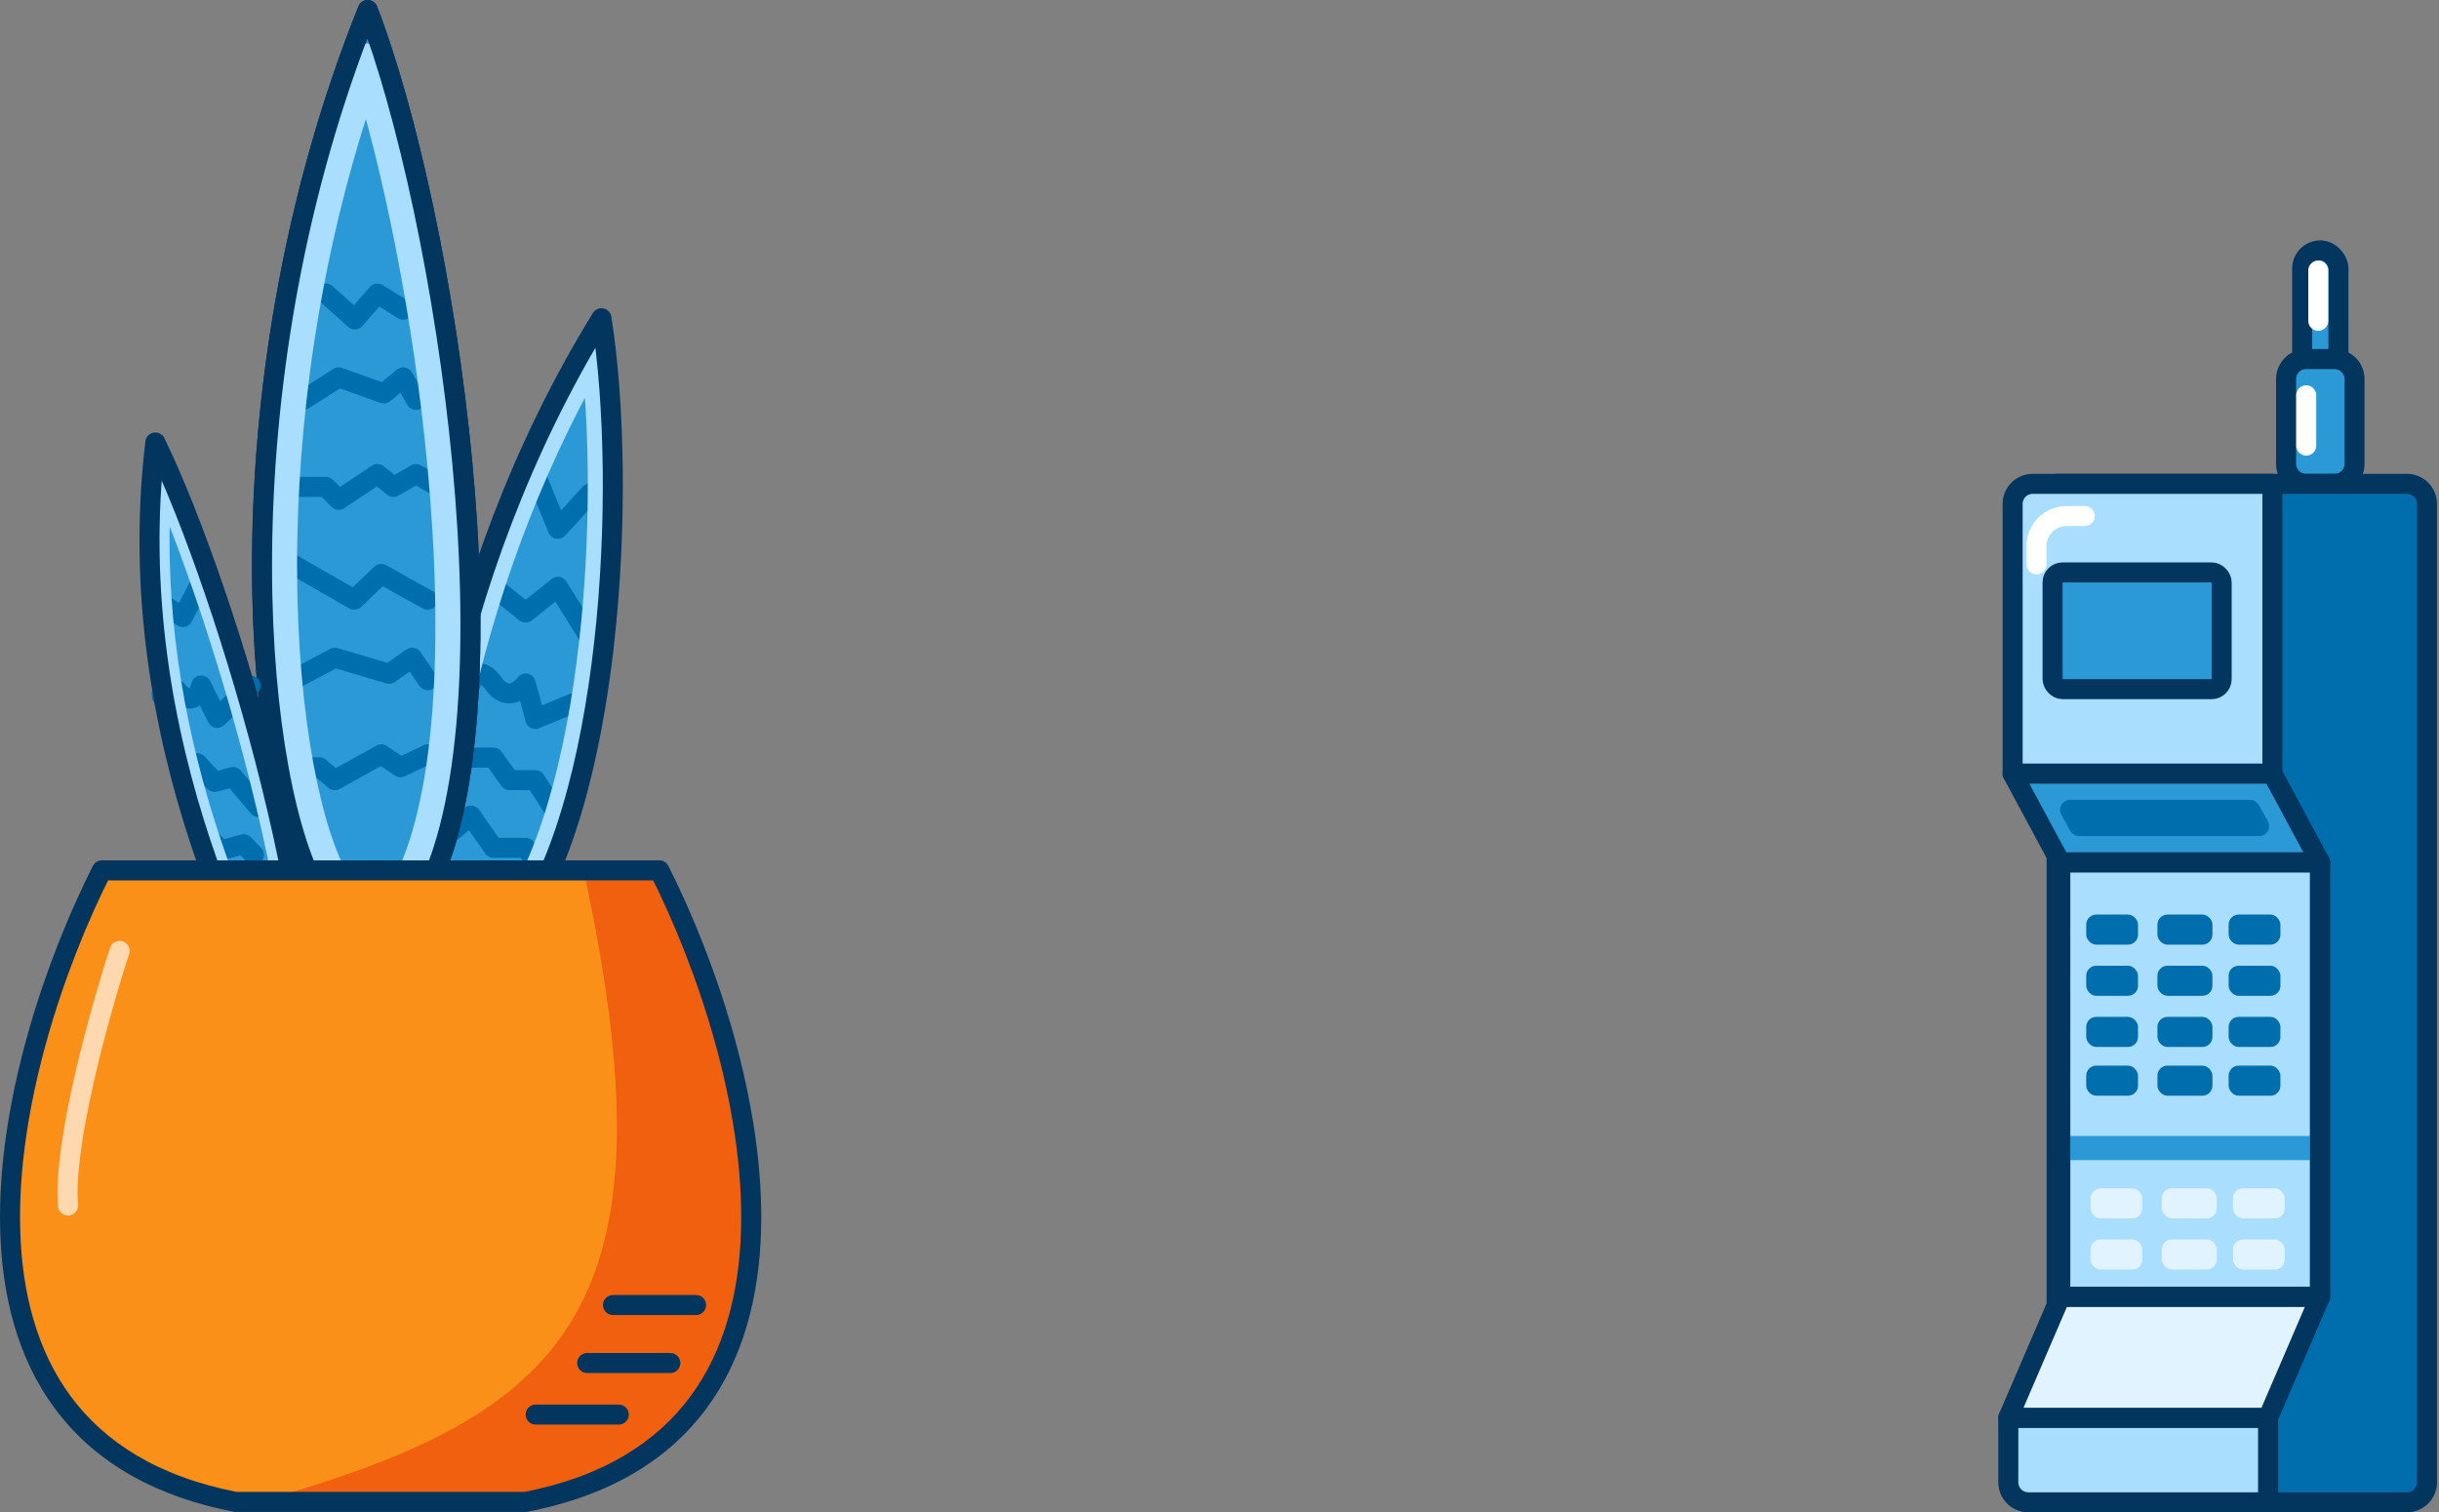 <svg width="487" height="302" viewBox="0 0 487 302" fill="none" xmlns="http://www.w3.org/2000/svg">
<rect x="0" y="0" width="487" height="302" fill="#808080" stroke="none"/>
<path d="M120.093 63.545C87.709 116.051 80.606 176.644 85.863 197.162C82.626 209.645 81.949 212.81 102.079 187.322C122.209 161.834 125.395 97.183 120.093 63.545Z" fill="#2B99D6"/>
<path d="M106.889 94.661L111.393 105.6C111.393 105.6 115.315 101.286 117.828 98.522M98.523 117.182L104.958 122.33L111.393 117.182C111.393 117.182 115.315 123.457 117.828 127.478M94.019 136.487C94.448 134.985 95.95 132.883 98.523 136.487C101.097 140.09 103.886 137.988 104.958 136.487L106.889 143.565L117.828 139.061M94.019 151.287H98.523L101.741 155.791H106.889C106.889 155.791 109.634 160.105 111.393 162.869M90.158 166.087L94.019 162.869L98.523 169.304H104.958L106.889 171.878" stroke="#006EAD" stroke-width="4" stroke-linecap="round" stroke-linejoin="round"/>
<path d="M88.283 197.789C88.389 197.38 88.389 196.951 88.284 196.541C85.8 186.845 86.167 167.023 91.308 142.869C96.023 120.712 104.697 95.2 118.561 71.012C120.321 87.024 120.415 107.983 118.139 128.21C115.496 151.7 109.717 173.617 100.117 185.772C95.088 192.141 91.39 196.678 88.719 199.718C88.254 200.248 87.823 200.728 87.425 201.161C87.668 200.17 87.957 199.045 88.283 197.789Z" stroke="#A9DEFE" stroke-width="5" stroke-linecap="round" stroke-linejoin="round"/>
<path d="M120.093 63.545C87.709 116.051 80.606 176.644 85.863 197.162C82.626 209.645 81.949 212.81 102.079 187.322C122.209 161.834 125.395 97.183 120.093 63.545Z" stroke="#02365E" stroke-width="4" stroke-linecap="round" stroke-linejoin="round"/>
<path d="M73.428 2C44.086 75.099 50.263 152.145 62.489 176.383C61.416 192.684 64.291 216.15 84.367 179.6C104.444 143.05 89.086 42.539 73.428 2Z" fill="#2B99D6" stroke="#02365E" stroke-width="4" stroke-linecap="round" stroke-linejoin="round"/>
<path d="M65.062 58.626L70.853 63.774L75.357 58.626C75.357 58.626 78.495 60.587 80.505 61.843M60.557 79.861L67.636 75.356L76.644 78.574L80.505 75.356C80.505 75.356 82.074 78.102 83.079 79.861M58.627 97.235H65.062L67.636 99.809L75.357 94.661L78.575 97.235L83.079 94.661L87.584 97.235" stroke="#006EAD" stroke-width="4" stroke-linecap="round" stroke-linejoin="round"/>
<path d="M58.369 112.678L70.724 119.756L76.129 114.609C76.129 114.609 82.983 118.5 85.395 119.756M58.369 135.843L66.863 131.339L77.674 134.556L82.307 131.339C82.307 131.339 84.189 134.084 85.395 135.843M56.053 153.217H63.775L66.863 155.791L76.129 150.643L79.99 153.217L85.395 150.643L90.801 153.217" stroke="#006EAD" stroke-width="4" stroke-linecap="round" stroke-linejoin="round"/>
<path d="M65.981 176.612C66.022 175.988 65.895 175.365 65.614 174.806C59.886 163.451 55.278 138.818 55.87 107.581C56.41 79.048 61.284 45.433 73.292 12.185C79.859 32.651 85.991 62.775 88.814 92.626C90.445 109.879 90.959 126.929 89.84 141.87C88.714 156.892 85.959 169.433 81.3 177.915C76.312 186.995 72.611 191.916 70.026 194.172C68.963 195.101 68.324 195.367 68.071 195.439C68.069 195.436 68.066 195.433 68.063 195.43C67.803 195.15 67.391 194.475 66.993 193.175C66.609 191.925 66.312 190.347 66.111 188.519C65.708 184.865 65.722 180.559 65.981 176.612Z" stroke="#A9DEFE" stroke-width="7" stroke-linecap="round" stroke-linejoin="round"/>
<path d="M73.428 2C44.086 75.099 50.263 152.145 62.489 176.383C61.416 192.684 64.291 216.15 84.367 179.6C104.444 143.05 89.086 42.539 73.428 2Z" stroke="#02365E" stroke-width="4" stroke-linecap="round" stroke-linejoin="round"/>
<path d="M62.453 216.922C52.064 199.299 23.799 148.2 31.022 88.366C44.394 115.831 64.42 182.537 62.453 216.922C64.028 229.712 54.593 255.895 61.352 225.433C61.914 222.898 62.274 220.043 62.453 216.922C62.453 216.922 62.453 216.922 62.453 216.922Z" fill="#2B99D6"/>
<path d="M30.72 96.117L36.779 105.818M30.555 119.477L36.498 123.214L39.776 117.006M32.323 138.989C32.242 137.456 32.774 135.137 35.551 138.124C38.328 141.11 39.782 138.545 40.162 136.888L43.377 143.355L50.05 136.904M36.154 153.284L39.382 152.42L42.853 156.153L46.541 155.164C46.541 155.164 49.625 158.804 51.601 161.137M39.152 164.472L44.045 169.823L48.656 168.588L50.705 170.703" stroke="#006EAD" stroke-width="4" stroke-linecap="round" stroke-linejoin="round"/>
<path d="M60.561 209.61C49.098 189.05 28.606 146.021 32.293 95.967C38.277 109.843 45.102 129.865 50.556 150.559C56.118 171.667 60.194 193.255 60.561 209.61Z" stroke="#A9DEFE" stroke-width="4" stroke-linecap="round" stroke-linejoin="round"/>
<path d="M62.453 216.922C52.064 199.299 23.799 148.2 31.022 88.366C45.608 118.324 68.111 194.971 61.352 225.433C54.593 255.895 64.028 229.712 62.453 216.922Z" stroke="#02365E" stroke-width="4" stroke-linecap="round" stroke-linejoin="round"/>
<path fill-rule="evenodd" clip-rule="evenodd" d="M22.591 173.808H20.338C1.797 210.514 -18.818 287.126 47.061 299.93H51.495H100.505H104.939C170.818 287.126 150.203 210.514 131.661 173.808H129.409H22.591Z" fill="#FA9018"/>
<path d="M131.662 173.809H116.539C135.532 261.459 113.722 282.528 51.495 299.93H104.939C170.818 287.126 150.203 210.514 131.662 173.809Z" fill="#F0600F"/>
<path d="M20.338 173.808V171.808C19.584 171.808 18.894 172.233 18.553 172.906L20.338 173.808ZM47.061 299.93L46.679 301.893C46.805 301.918 46.933 301.93 47.061 301.93V299.93ZM104.939 299.93V301.93C105.067 301.93 105.195 301.918 105.321 301.893L104.939 299.93ZM131.661 173.808L133.447 172.906C133.106 172.233 132.416 171.808 131.661 171.808V173.808ZM20.338 175.808H22.591V171.808H20.338V175.808ZM47.442 297.967C31.385 294.846 20.795 287.888 14.095 278.797C7.369 269.668 4.415 258.182 4.041 245.772C3.292 220.896 12.929 192.912 22.124 174.71L18.553 172.906C9.206 191.41 -0.735 220.084 0.043 245.892C0.432 258.824 3.519 271.186 10.875 281.17C18.26 291.191 29.797 298.612 46.679 301.893L47.442 297.967ZM51.495 297.93H47.061V301.93H51.495V297.93ZM51.495 301.93H100.505V297.93H51.495V301.93ZM100.505 301.93H104.939V297.93H100.505V301.93ZM105.321 301.893C122.203 298.612 133.74 291.191 141.125 281.17C148.481 271.186 151.568 258.824 151.957 245.892C152.735 220.084 142.794 191.41 133.447 172.906L129.876 174.71C139.071 192.912 148.708 220.896 147.959 245.772C147.585 258.182 144.631 269.668 137.904 278.797C131.205 287.888 120.615 294.846 104.558 297.967L105.321 301.893ZM131.661 171.808H129.409V175.808H131.661V171.808ZM129.409 171.808H22.591V175.808H129.409V171.808Z" fill="#02365E"/>
<line x1="122.4" y1="260.608" x2="138.992" y2="260.608" stroke="#02365E" stroke-width="4" stroke-linecap="round"/>
<line x1="117.252" y1="272.191" x2="133.843" y2="272.191" stroke="#02365E" stroke-width="4" stroke-linecap="round"/>
<line x1="106.957" y1="282.487" x2="123.548" y2="282.487" stroke="#02365E" stroke-width="4" stroke-linecap="round"/>
<path d="M23.878 189.896C20.018 201.693 12.553 228.376 13.583 240.73" stroke="#FED9AF" stroke-width="4" stroke-linecap="round"/>
<rect x="459.682" y="50" width="7.235" height="24.92" rx="3.617" fill="#2B99D6" stroke="#02365E" stroke-width="4"/>
<path d="M456.467 75.704C456.467 73.495 458.258 71.704 460.467 71.704H466.132C468.342 71.704 470.132 73.495 470.132 75.704V92.624C470.132 94.833 468.342 96.624 466.132 96.624H460.467C458.258 96.624 456.467 94.833 456.467 92.624V75.704Z" fill="#2B99D6" stroke="#02365E" stroke-width="4"/>
<path d="M410.646 96.624H480.601C482.811 96.624 484.601 98.415 484.601 100.624V296C484.601 298.209 482.811 300 480.601 300H410.646V96.624Z" fill="#006EAD" stroke="#02365E" stroke-width="4" stroke-linejoin="round"/>
<path d="M401.865 100.624C401.865 98.414 403.656 96.624 405.865 96.624H453.737V154.501H401.865V100.624Z" fill="#A9DEFE" stroke="#02365E" stroke-width="4" stroke-linejoin="round"/>
<rect x="411.375" y="172.186" width="51.872" height="86.817" fill="#A9DEFE" stroke="#02365E" stroke-width="4" stroke-linejoin="round"/>
<rect x="411.375" y="226.849" width="51.872" height="4.823" fill="#2B99D6"/>
<rect x="411.375" y="172.186" width="51.872" height="86.817" stroke="#02365E" stroke-width="4" stroke-linejoin="round"/>
<path d="M401 283.119H452.872V300H405C402.791 300 401 298.209 401 296V283.119Z" fill="#A9DEFE" stroke="#02365E" stroke-width="4" stroke-linejoin="round"/>
<path d="M411.374 259.003H463.246L452.872 283.119H401L411.374 259.003Z" fill="#E1F3FF" stroke="#02365E" stroke-width="4" stroke-linejoin="round"/>
<path d="M401.865 154.501H453.737L463.247 172.186H411.375L401.865 154.501Z" fill="#2B99D6" stroke="#02365E" stroke-width="4" stroke-linejoin="round"/>
<path d="M411.599 162.698C410.859 161.365 411.823 159.727 413.348 159.727H449.277C450.004 159.727 450.673 160.12 451.026 160.755L452.822 163.99C453.563 165.323 452.599 166.961 451.074 166.961H415.144C414.418 166.961 413.749 166.567 413.396 165.932L411.599 162.698Z" fill="#006EAD"/>
<rect x="409.842" y="114.309" width="33.762" height="23.312" rx="2" fill="#2B99D6" stroke="#02365E" stroke-width="4"/>
<rect x="416.562" y="182.637" width="10.339" height="6.008" rx="2" fill="#006EAD"/>
<rect x="430.779" y="182.637" width="10.985" height="6.008" rx="2" fill="#006EAD"/>
<rect x="444.996" y="182.637" width="10.339" height="6.008" rx="2" fill="#006EAD"/>
<rect x="416.562" y="192.851" width="10.339" height="6.008" rx="2" fill="#006EAD"/>
<rect x="430.779" y="192.851" width="10.985" height="6.008" rx="2" fill="#006EAD"/>
<rect x="444.996" y="192.851" width="10.339" height="6.008" rx="2" fill="#006EAD"/>
<rect x="416.562" y="203.065" width="10.339" height="6.008" rx="2" fill="#006EAD"/>
<rect x="430.779" y="203.065" width="10.985" height="6.008" rx="2" fill="#006EAD"/>
<rect x="444.996" y="203.065" width="10.339" height="6.008" rx="2" fill="#006EAD"/>
<rect x="416.562" y="212.802" width="10.339" height="6.008" rx="2" fill="#006EAD"/>
<rect x="430.779" y="212.802" width="10.985" height="6.008" rx="2" fill="#006EAD"/>
<rect x="444.996" y="212.802" width="10.339" height="6.008" rx="2" fill="#006EAD"/>
<rect x="417.426" y="237.299" width="10.339" height="6.008" rx="2" fill="#E1F3FF"/>
<rect x="431.643" y="237.299" width="10.985" height="6.008" rx="2" fill="#E1F3FF"/>
<rect x="445.859" y="237.299" width="10.339" height="6.008" rx="2" fill="#E1F3FF"/>
<rect x="417.426" y="247.514" width="10.339" height="6.008" rx="2" fill="#E1F3FF"/>
<rect x="431.643" y="247.514" width="10.985" height="6.008" rx="2" fill="#E1F3FF"/>
<rect x="445.859" y="247.514" width="10.339" height="6.008" rx="2" fill="#E1F3FF"/>
<path d="M404.627 112.701C404.627 113.806 405.522 114.701 406.627 114.701C407.732 114.701 408.627 113.806 408.627 112.701H404.627ZM416.273 105.055C417.378 105.055 418.273 104.159 418.273 103.055C418.273 101.95 417.378 101.055 416.273 101.055V105.055ZM408.627 112.701V109.055H404.627V112.701H408.627ZM412.627 105.055H416.273V101.055H412.627V105.055ZM408.627 109.055C408.627 106.846 410.418 105.055 412.627 105.055V101.055C408.209 101.055 404.627 104.636 404.627 109.055H408.627Z" fill="white"/>
<path d="M462.896 54.02V64.068" stroke="white" stroke-width="4" stroke-linecap="round"/>
<path d="M460.486 78.939V88.987" stroke="white" stroke-width="4" stroke-linecap="round"/>
</svg>
